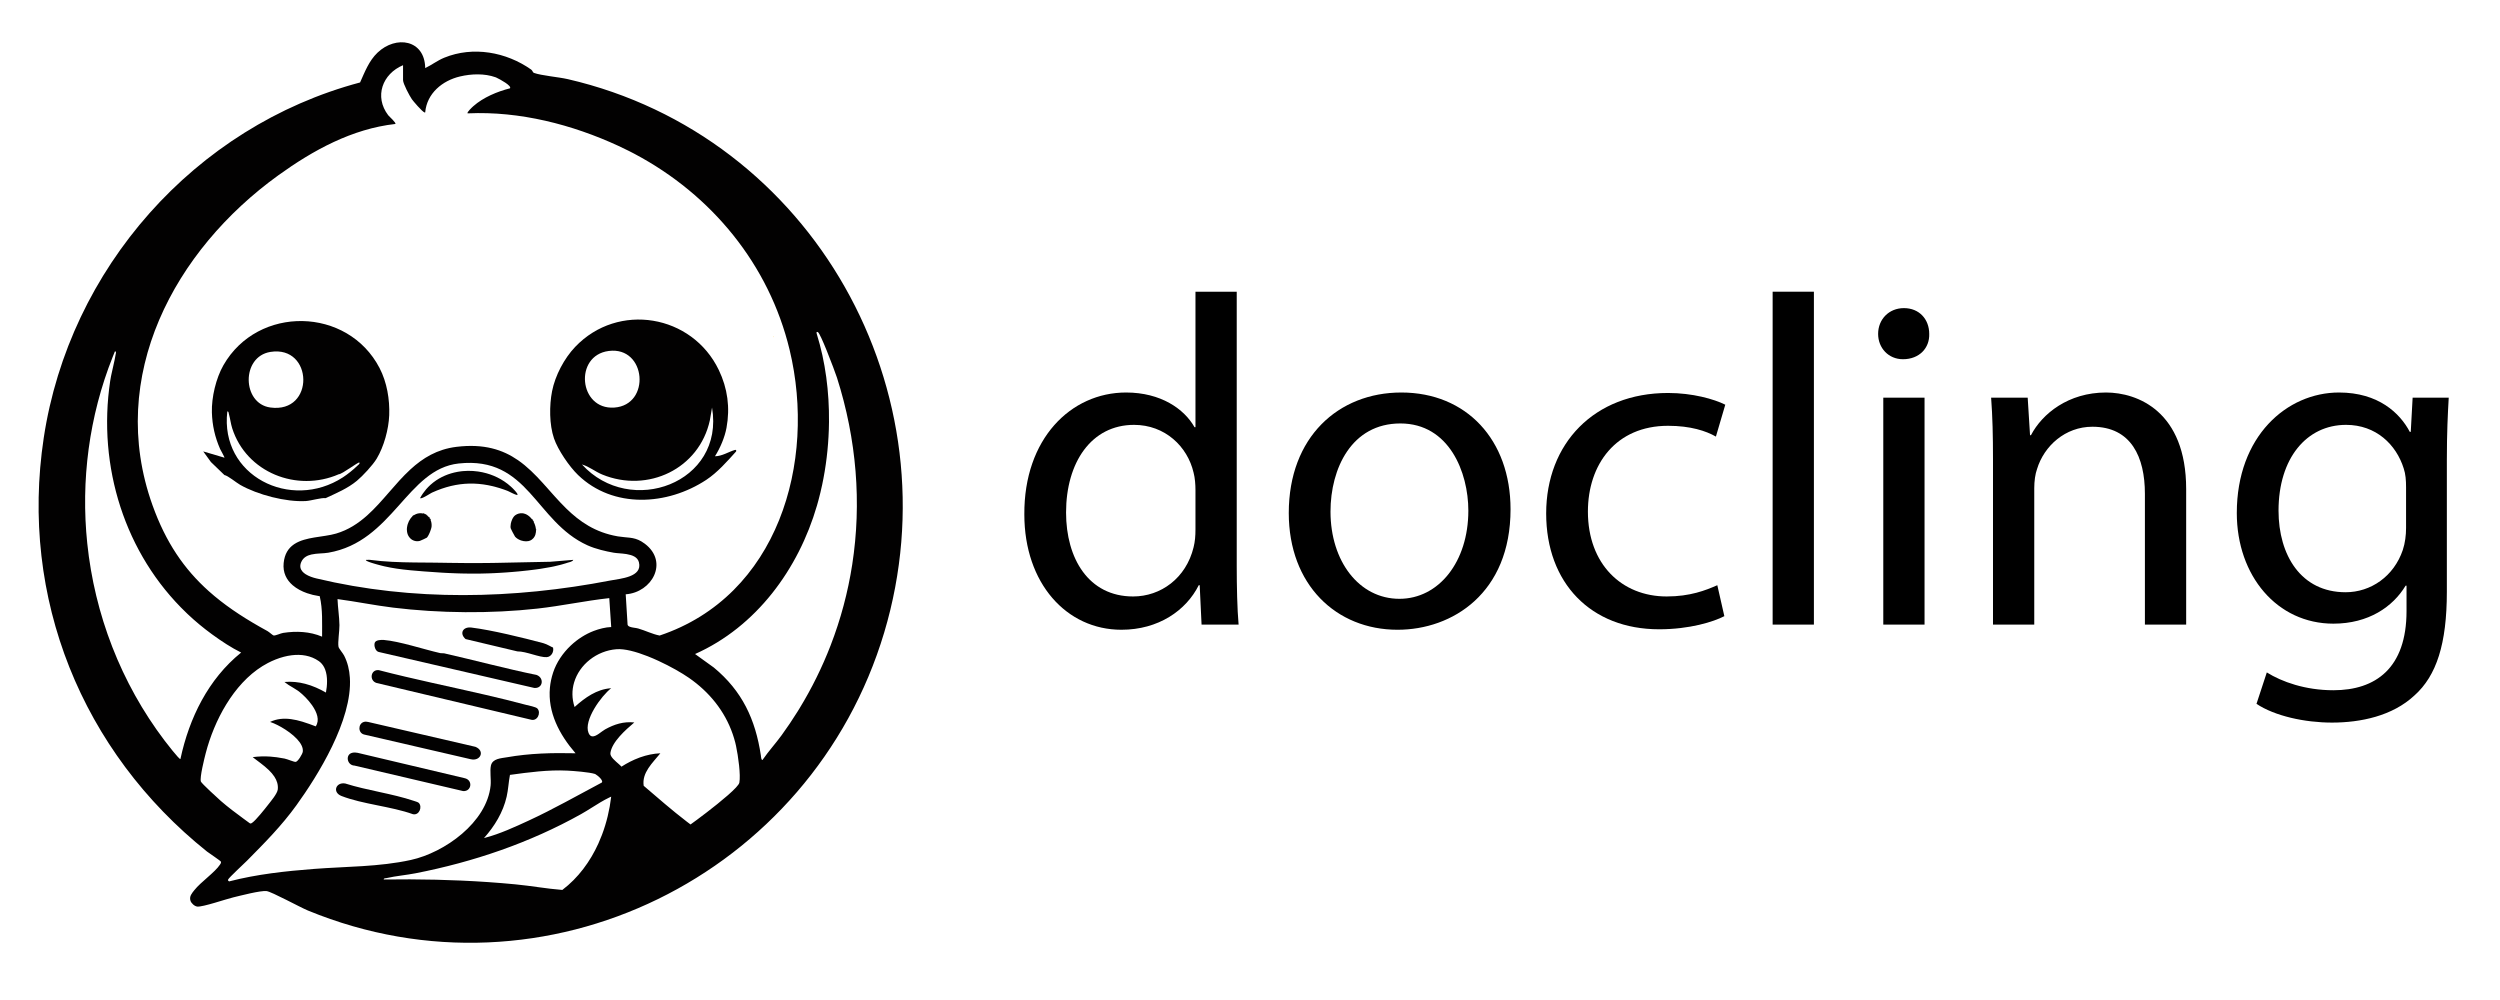 <?xml version="1.0" encoding="UTF-8"?><svg id="Layer_1" xmlns="http://www.w3.org/2000/svg" viewBox="0 0 5210.443 2085.099"><defs><style>.cls-1,.cls-2{fill:none;}.cls-3{fill:#fed45e;}.cls-2{stroke:#020101;stroke-linecap:round;stroke-linejoin:round;}.cls-4{fill:#020101;}</style></defs><path d="M2577.562,607.962v571.661c0,42.021.977,89.902,3.908,122.151h-77.199l-3.909-82.086h-1.954c-26.384,52.77-84.039,92.835-161.238,92.835-114.332,0-202.28-96.743-202.28-240.391-.977-157.33,96.742-254.073,212.053-254.073,72.312,0,121.173,34.203,142.671,72.313h1.954v-282.41h85.994ZM2491.568,1021.318c0-10.749-.977-25.407-3.909-36.157-12.704-54.724-59.609-99.675-124.105-99.675-88.925,0-141.693,78.176-141.693,182.735,0,95.766,46.905,174.919,139.739,174.919,57.655,0,110.424-38.111,126.059-102.606,2.932-11.727,3.909-23.453,3.909-37.134v-82.084Z"/><path d="M3148.24,1061.383c0,174.919-121.173,251.14-235.506,251.14-128.013,0-226.71-93.812-226.71-243.324,0-158.305,103.584-251.14,234.528-251.14,135.831,0,227.688,98.697,227.688,243.324ZM2772.995,1066.268c0,103.583,59.609,181.76,143.649,181.76,82.085,0,143.649-77.199,143.649-183.714,0-80.13-40.066-181.76-141.694-181.76s-145.603,93.812-145.603,183.714Z"/><path d="M3593.838,1284.185c-22.475,11.727-72.312,27.361-135.83,27.361-142.671,0-235.506-96.743-235.506-241.37,0-145.602,99.675-251.14,254.073-251.14,50.814,0,95.765,12.704,119.218,24.43l-19.544,66.451c-20.522-11.727-52.769-22.476-99.675-22.476-108.47,0-167.102,80.13-167.102,178.827,0,109.447,70.358,176.873,164.169,176.873,48.86,0,81.108-12.704,105.538-23.453l14.658,64.497Z"/><path d="M3694.486,607.962h85.994v693.812h-85.994v-693.812Z"/><path d="M4020.861,695.91c.977,29.315-20.52,52.768-54.723,52.768-30.292,0-51.791-23.453-51.791-52.768,0-30.294,22.476-53.747,53.745-53.747,32.248,0,52.768,23.453,52.768,53.747ZM3925.097,1301.774v-472.965h85.994v472.965h-85.994Z"/><path d="M4153.756,956.821c0-48.858-.977-88.925-3.91-128.013h76.221l4.887,78.176h1.954c23.453-44.95,78.176-88.925,156.353-88.925,65.472,0,167.101,39.088,167.101,201.303v282.412h-85.994v-272.639c0-76.221-28.338-139.739-109.447-139.739-56.677,0-100.652,40.065-115.309,87.948-3.908,10.749-5.862,25.407-5.862,40.065v284.366h-85.994v-344.953Z"/><path d="M5103.584,828.808c-1.954,34.203-3.908,72.313-3.908,129.969v274.593c0,108.468-21.499,174.919-67.426,215.961-45.929,42.996-112.378,56.677-171.988,56.677-56.679,0-119.219-13.681-157.33-39.088l21.499-65.472c31.269,19.545,80.13,37.134,138.762,37.134,87.948,0,152.443-45.929,152.443-165.147v-52.768h-1.954c-26.384,43.973-77.199,79.153-150.489,79.153-117.263,0-201.303-99.675-201.303-230.62,0-160.259,104.56-251.14,213.03-251.14,82.086,0,127.036,42.998,147.558,82.086h1.954l3.908-71.336h75.244ZM5014.659,1015.454c0-14.658-.977-27.361-4.885-39.088-15.635-49.837-57.656-90.879-120.196-90.879-82.084,0-140.716,69.38-140.716,178.827,0,92.833,46.906,170.034,139.739,170.034,52.768,0,100.652-33.225,119.219-87.948,4.885-14.66,6.839-31.271,6.839-45.929v-85.017Z"/><path class="cls-1" d="M1233.422,1683.261c12.357-6.835,24.579-13.885,36.649-21.166-12.67,6.066-24.646,13.635-36.649,21.166Z"/><path class="cls-1" d="M1273.787,1660.785c.018-.148.039-.297.056-.446-.319.143-.633.297-.951.442.344-.042.634-.032.894.003Z"/><path class="cls-1" d="M1247.172,1757.925c2.644-5.836,5.104-11.761,7.378-17.761-2.654,6.279-5.396,12.301-8.116,17.903.246-.047.492-.095.738-.142Z"/><path class="cls-1" d="M1589.166,1583.991c.385-.568.783-1.131,1.174-1.697l-1.357,1.676c.062.004.119.024.183.021Z"/><path class="cls-1" d="M908.468,1832.267c.021.357.073.753.169,1.203,17.35.409,34.689.995,52.021,1.767-5.92-.55-11.804-1-17.633-1.303-11.081-.576-23.13-1.192-34.556-1.668Z"/><path class="cls-1" d="M1588.411,1583.815c-.31-2.573-1.139-4.611-2.304-6.313.3,2.567.855,5.59,2.304,6.313Z"/><path class="cls-1" d="M1182.447,1606.121c-39.806-1.96-80.386,3.48-119.62,8.884-2.889,15.064-3.456,30.332-6.876,45.346-7.427,32.613-25.202,61.658-47.22,86.325.782-.197,1.566-.418,2.349-.624,21.528-24.409,38.856-53.04,46.164-85.128,3.42-15.014,3.987-30.282,6.876-45.346,39.234-5.405,79.814-10.845,119.62-8.884,13.194.65,45.533,3.147,57.241,6.855-.453-.247-.85-.434-1.157-.533-11.597-3.731-44.134-6.244-57.376-6.896Z"/><path class="cls-1" d="M363.143,1567.451c-4.772-5.428-9.422-10.977-13.87-16.711-11.61-14.963-22.244-30.802-32.546-46.664-2.576-3.966-5.131-7.932-7.675-11.887v-0c-68.495-106.466-113.919-230.738-126.536-357.515-.073-.735-.31-1.503-.66-2.294,15.321,147.53,69.872,290.735,161.262,411.249,2.77,3.652,30.709,40.02,32.907,38.366.043-.202.091-.404.135-.606-1.288-1.314-2.553-2.653-3.832-3.978-3.135-3.246-6.199-6.562-9.184-9.959Z"/><path class="cls-1" d="M391.932,1280.599c15.468,14.626,31.821,28.227,48.926,40.642-17.288-12.642-33.6-26.227-48.926-40.642Z"/><path class="cls-1" d="M476.742,1833.636c1.755-4.026,33.147-32.953,39.239-39.114,37.037-37.452,71.952-72.495,103.169-115.759,44.082-61.092,116.929-177.331,111.33-265.81-.427-.127-.852-.257-1.278-.385,5.493,88.45-67.271,204.541-111.344,265.621-31.217,43.264-66.132,78.307-103.169,115.759-6.092,6.161-37.485,35.087-39.239,39.114-1.07,2.455.8,2.585,1.997,3.952.172-.045.345-.085.518-.129-1.056-.81-2.077-1.288-1.223-3.249Z"/><path class="cls-1" d="M1662.322,1482.916c1.349-2.166,2.682-4.338,4.01-6.513-1.165,1.901-2.341,3.812-3.541,5.743-.158.255-.311.515-.469.77Z"/><path class="cls-1" d="M1728.699,870.607c-.282,2.982-.592,5.957-.923,8.926-.054,5.252-.164,10.502-.341,15.749.713-4.293,1.189-8.585,1.239-12.876.046-3.935.047-7.868.025-11.799Z"/><path class="cls-1" d="M1713.503,1010.499c-2.318,10.916-4.91,21.695-7.772,32.305,3.256-9.204,6.043-18.473,8.073-27.797.327-1.501.141-3.004-.301-4.508Z"/><path class="cls-1" d="M1636.622,1381.849c-4.73,5.564-9.404,11.173-13.956,16.882,4.552-5.709,9.226-11.318,13.956-16.882Z"/><path class="cls-1" d="M1704.969,1293.346c4.578-6.611,9.394-13.051,14.124-19.562-4.73,6.511-9.546,12.95-14.124,19.562Z"/><path class="cls-4" d="M1531.273,937.868c-12.888,3.869-26.611,13.029-41.172,13.048,10.834-16.91,20.426-39.561,24.06-59.273,7.745-42.022,2.332-82.194-16.068-120.511-55.522-115.618-209.796-142.085-299.269-48.205-22.903,24.031-41.766,59.753-48.204,92.392-5.855,29.68-5.871,69.595,4.017,98.417,8.166,23.801,31.596,58.391,50.213,76.324,73.248,70.557,186.068,63.484,267.133,10.043,23.263-15.336,43.705-38.624,62.247-59.278.614-2.748-.147-3.799-2.956-2.956ZM1268.629,731.49c78.559-10.243,88.526,112.829,11.499,117.976-73.803,4.931-84.322-108.481-11.499-117.976ZM1212.884,967.987c15.183,4.444,27.549,14.951,42.249,20.999,94.934,39.058,202.176-11.646,224.328-112.961l4.549-26.548c26.7,157.547-170.521,229.327-271.126,118.51Z"/><path class="cls-3" d="M1611.574,700.834v2.008c1.304-.669,1.304-1.339,0-2.008Z"/><path class="cls-4" d="M1119.968,1476.631c-3.183-3.383-18.176-6.13-23.551-7.568-27.93-7.47-56.054-14.303-84.265-20.851-74.325-17.25-149.277-32.453-223.028-51.596-16.988-1.305-19.811,21.901-4.536,26.762l68.813,16.36,252.598,60.054c13.943,4.488,22.309-14.297,13.97-23.16Z"/><path class="cls-4" d="M917.239,1361.12c-34.14-7.742-84.526-24.643-117.351-27.358-5.353-.443-16.746-.068-18.835,5.78-2.218,6.208,1.361,18.793,9.559,19.565l323.134,74.736c18.117,1.181,20.805-21,4.779-27.057-64.672-13.278-128.552-30.548-192.858-45.151-2.182-.495-5.453.159-8.427-.515Z"/><path class="cls-4" d="M738.867,1595.635l226.277,53.086c17.312,1.326,21.023-21.957,4.318-26.592l-224.083-53.11c-3.687-.831-7.382-.918-11.084-.091-15.172,3.393-11.252,26.18,4.571,26.706Z"/><path class="cls-4" d="M990.892,1556.511l-223.428-51.785c-3.01-.69-6.047-1.013-9.07-.113-12.502,3.721-12.615,23.406.922,26.385l221.807,51.373c20.461,4.794,30.202-17.559,9.769-25.859Z"/><path class="cls-4" d="M982.4,1307.923c-18.007-2.19-25.285,12.554-11.994,24.034l107.907,25.661c18.656-.172,46.149,12.996,61.174,11.97,9.556-.652,15.38-11.067,13.142-20.004-2.535-.577-12.125-6.931-20.064-9.059-41.606-11.151-108.439-27.527-150.164-32.602Z"/><path class="cls-4" d="M711.678,1658.976c43.946,17.187,103.456,21.611,148.995,37.982,13.245,2.823,19.946-15.322,12.248-23.493-1.664-1.766-7.916-3.48-10.653-4.403-44.759-15.081-97.206-21.632-142.724-36.107-19.539-3.393-27.476,18.351-7.865,26.021Z"/><path class="cls-4" d="M465.716,761.089c-15.665,27.371-24.973,67.056-24.102,98.417.747,26.906,6.336,51.578,17.142,76.254,1.281,2.924,9.772,17.334,8.957,18.138l-44.133-13.069,16.022,22.119,28.123,27.111c7.441,1.324,24.269,15.565,32.797,20.429,36.188,20.638,95.266,36.166,136.901,33.781,10.77-.617,32.745-7.391,41.197-6.005,22.554-10.501,45.832-20.151,65.217-36.213,12.215-10.121,33.194-32.757,41.234-46.136,15.061-25.062,24.985-61.357,26.111-90.384,1.284-33.101-4.74-68.842-20.085-98.417-66.339-127.855-253.647-131.365-325.38-6.026ZM563.615,733.454c89.627-14.31,93.259,128.744-.31,115.834-58.984-8.138-60.966-106.051.31-115.834ZM744.71,970.79c-8.339,8.151-20.292,17.747-30.108,24.122-108.88,70.712-256.625-3.534-240.832-137.404,2.892-.471,2.802,3.537,3.384,5.605,2.681,9.521,3.737,19.923,6.762,29.412,29.385,92.181,134.745,134.032,222.164,95.874,6.563.129,41.077-26.177,42.826-24.439,2.184,2.17-2.927,5.59-4.196,6.831Z"/><path class="cls-4" d="M1077.394,1071.817c-.502.238-1.005.496-1.507.775-.503.279-1.006.58-1.508.902-.742.475-1.455,1.064-2.136,1.745-.227.227-.45.465-.67.712-.293.33-.579.676-.858,1.038-.489.634-.953,1.318-1.397,2.036-.343.555-.672,1.131-.986,1.726-.209.396-.414.797-.61,1.207-.145.305-.287.613-.425.924-.551,1.246-1.041,2.542-1.464,3.857-.106.329-.207.658-.304.989-.292.991-.544,1.987-.756,2.975-.07.329-.136.657-.197.984-.367,1.961-.564,3.868-.57,5.61-.001.322.006.637.018.948.022.555.073,1.081.137,1.592.029.232.055.468.094.69.003.016.013.047.019.068.01.039.017.074.035.128.007.021.019.052.027.074.034.096.077.211.129.341.083.207.183.446.308.729.058.131.12.27.186.416.263.581.584,1.267.953,2.034.299.622.626,1.293.972,1.993.454.919.94,1.887,1.435,2.861,2.147,4.22,4.469,8.535,5.12,9.287,2.717,3.136,6.735,5.755,11.221,7.487.641.247,1.291.477,1.949.687,3.156,1.009,6.477,1.575,9.694,1.581.008,0,.017-0.0.025-0,1.556.001,3.087-.132,4.564-.407.152-.028.303-.059.454-.091.651-.136,1.291-.3,1.917-.494,1.878-.582,3.629-1.434,5.18-2.591,1.094-.817,2.074-1.708,2.947-2.662.375-.41.725-.835,1.06-1.268.556-.716,1.056-1.463,1.507-2.235.278-.477.537-.963.776-1.458.115-.239.226-.479.333-.722.288-.658.55-1.327.774-2.012.527-1.609.88-3.289,1.073-5.013.054-.485.096-.973.125-1.465.059-.983.068-1.978.03-2.98-.019-.501-.05-1.004-.092-1.508-.056-.672-.133-1.347-.23-2.022-.387-2.701-1.09-5.417-2.067-8.061-.366-.991-.771-1.973-1.211-2.939-.441-.967-.917-1.919-1.428-2.852s-1.055-1.847-1.63-2.737c-.576-.89-1.183-1.756-1.819-2.594-.566-.745-1.154-1.468-1.765-2.165-.61-.697-1.242-1.369-1.893-2.012s-1.323-1.257-2.012-1.84c-1.723-1.456-3.561-2.713-5.486-3.72-.77-.403-1.555-.766-2.352-1.086-1.195-.48-2.419-.864-3.665-1.139-.777-.172-1.563-.298-2.356-.383-.083-.009-.165-.019-.248-.027-2.522-.242-5.119-.037-7.747.704-.886.25-1.775.56-2.667.934-.334.14-.669.29-1.004.448Z"/><path class="cls-4" d="M1069.316,1079.026c.444-.718.909-1.402,1.397-2.036-.489.634-.953,1.318-1.397,2.036Z"/><path class="cls-2" d="M1110.407,1084.697c.576.89,1.12,1.804,1.63,2.737"/><path class="cls-2" d="M1108.588,1082.103c.636.838,1.244,1.704,1.819,2.594"/><path class="cls-2" d="M1116.974,1103.308c.042.504.073,1.007.092,1.508"/><path class="cls-4" d="M849.342,1112.579c.228.676.489,1.327.765,1.966.252.581.516,1.151.805,1.701.202.385.413.761.632,1.13.292.492.599.97.92,1.434.62.897,1.288,1.744,2.01,2.525.061.066.116.141.178.206,1.44,1.519,3.067,2.803,4.841,3.817,1.064.608,2.181,1.119,3.342,1.525,1.239.433,2.527.747,3.856.933.664.093,1.338.154,2.021.182,1.024.042,2.067.009,3.126-.103,1.058-.111,2.131-.301,3.215-.573,1.587-.398,13.879-6.162,14.459-6.709.232-.219.471-.479.716-.774.043-.052.087-.108.13-.162.403-.501.821-1.096,1.247-1.765.168-.265.338-.54.508-.827.079-.133.158-.267.237-.404.218-.378.437-.771.656-1.178.387-.721.773-1.486,1.155-2.28.097-.201.193-.404.288-.609.301-.643.597-1.302.886-1.971.126-.291.25-.584.373-.879.329-.786.646-1.581.949-2.375.507-1.33.957-2.643,1.358-3.913.317-1.002.609-1.982.838-2.891.1-.396.19-.78.27-1.151.07-.325.13-.636.185-.939.132-.735.219-1.406.246-1.985.238-4.956-.607-9.316-2.237-13.004-.326-.738-.683-1.448-1.07-2.131-.386-.683-.802-1.339-1.243-1.966-.442-.627-.91-1.227-1.403-1.797-1.051-1.217-2.212-2.303-3.461-3.252-.936-.712-1.921-1.346-2.946-1.901-.683-.37-1.383-.704-2.098-1.003-1.072-.448-2.177-.814-3.305-1.096-1.88-.471-3.823-.708-5.784-.701-.669.002-1.34.041-2.011.101-1.129.101-2.258.276-3.38.543-1.193.283-2.377.662-3.542,1.138-1.165.476-2.312,1.05-3.429,1.724-.559.337-1.11.699-1.653,1.087-.814.581-1.609,1.22-2.38,1.917-.771.697-1.519,1.452-2.239,2.267-.603.682-1.175,1.416-1.733,2.172-2.486,3.368-4.515,7.406-5.856,11.695-.286.916-.53,1.845-.752,2.778-.295,1.237-.533,2.485-.707,3.735-.124.896-.226,1.791-.284,2.684-.05.77-.074,1.538-.072,2.301.004,1.675.151,3.324.423,4.929.224,1.319.528,2.611.947,3.851Z"/><path class="cls-2" d="M861.995,1074.252c-.814.581-1.609,1.22-2.38,1.917"/><path class="cls-2" d="M896.249,1081.376c.386.683.744,1.394,1.07,2.131"/><path class="cls-2" d="M895.005,1079.41c-.442-.627-.91-1.227-1.403-1.797"/><path class="cls-2" d="M890.141,1074.361c-.936-.712-1.921-1.346-2.946-1.901"/><path class="cls-2" d="M881.793,1070.361c1.128.282,2.233.649,3.305,1.096"/><path class="cls-2" d="M887.196,1072.46c-.683-.37-1.383-.704-2.098-1.003"/><path class="cls-4" d="M763.201,1168.24c.291.254.689.522,1.181.802.164.094.338.188.522.284.276.144.575.291.894.44.371.173.769.35,1.192.53.366.155.749.312,1.15.471.269.107.545.214.829.322.175.067.352.134.532.201.389.145.786.291,1.197.437.317.113.642.227.971.341.39.135.788.271,1.193.407.428.144.864.288,1.307.432.38.124.765.248,1.154.372.379.121.76.241,1.146.362.877.274,1.77.546,2.672.816.601.18,1.205.359,1.811.536.606.177,1.212.352,1.817.526,1.059.303,2.115.6,3.153.887,2.077.575,4.085,1.114,5.921,1.596.459.121.907.238,1.343.351.49.127.965.25,1.422.367,3.197.82,5.512,1.38,6.149,1.525,8.792,2.002,17.38,3.57,25.904,4.85,4.689.704,9.358,1.321,14.031,1.875,5.257.623,10.52,1.166,15.82,1.665,8.834.831,17.774,1.536,26.973,2.277,12.724,1.025,25.497,1.923,38.297,2.647,4.267.241,8.536.464,12.808.665,5.696.268,11.395.499,17.096.688,2.851.095,5.702.179,8.553.252,2.89.074,5.781.137,8.671.189,5.666.101,11.332.157,16.996.164,2.832.003,5.663-.005,8.494-.027s5.661-.056,8.49-.104c.097-.002.193-.004.29-.005,5.46-.094,10.916-.239,16.366-.435.172-.006.345-.01.517-.016,3.748-.137,7.556-.3,11.406-.486.196-.01.392-.019.588-.029,3.735-.182,7.511-.387,11.316-.615,2.127-.127,4.261-.26,6.404-.4,2.027-.133,4.06-.272,6.097-.417,4.075-.29,8.167-.604,12.261-.942,3.924-.324,7.85-.67,11.765-1.036,2.214-.207,4.425-.42,6.63-.64,5.088-.509,10.146-1.053,15.145-1.631,5-.578,9.941-1.192,14.795-1.838,3.269-.435,6.564-.898,9.872-1.39,7.207-1.071,14.481-2.29,21.716-3.718,1.794-.354,3.586-.717,5.373-1.097.494-.105.987-.212,1.48-.319,3.987-.867,7.952-1.803,11.875-2.821,1.308-.339,2.611-.688,3.908-1.046,2.719-.75,5.414-1.542,8.08-2.379,1.333-.418,2.659-.848,3.976-1.289.319-.107.673-.213,1.054-.32.381-.108.788-.217,1.214-.33.567-.151,1.167-.308,1.78-.478s1.238-.353,1.857-.553c.309-.1.617-.205.921-.315,2.428-.881,4.587-2.097,5.216-4.008h-0l-24.607,2.04-23.587,1.956c-.17.004-.339.007-.509.011-16.307.361-32.63.663-48.954.973-16.324.31-32.647.63-48.954,1.025-4.064.099-8.116.185-12.16.261-4.044.076-8.078.14-12.105.195-8.054.109-16.079.176-24.09.208-5.341.021-10.675.026-16.008.017s-10.663-.032-15.996-.068c-10.666-.071-21.343-.193-32.065-.35-5.361-.079-10.733-.167-16.121-.263-6.266-.111-12.511-.186-18.741-.244-12.46-.117-24.856-.168-37.221-.317-30.914-.371-61.634-1.348-92.668-5.464-1.603-.213-3.323-.077-5.023.008-1.02.051-2.034.084-3.011.012-.101.073-.178.15-.232.23-.054.08-.086.164-.095.25-.015.14.026.287.119.443.094.155.24.318.433.487Z"/><path class="cls-4" d="M881.423,1028.487c2.133-3.096,4.406-6.037,6.804-8.822,1.37-1.592,2.782-3.133,4.232-4.624,1.45-1.491,2.939-2.931,4.465-4.322,3.813-3.476,7.853-6.637,12.082-9.489,3.867-2.607,7.891-4.954,12.045-7.043,2.077-1.045,4.186-2.025,6.324-2.941,8.347-3.577,17.132-6.17,26.138-7.809.381-.069.762-.139,1.144-.205,2.013-.347,4.035-.648,6.066-.9,1.305-.162,2.612-.309,3.923-.432,3.484-.326,6.987-.513,10.498-.563.032-0.0.065-.002.097-.003,3.542-.048,7.092.043,10.636.273,3.546.23,7.086.599,10.61,1.107,5.873.845,11.7,2.074,17.423,3.681,10.302,2.893,20.269,7.014,29.572,12.337,2.584,1.479,5.117,3.05,7.592,4.713,4.949,3.327,9.665,7.023,14.092,11.083,1.107,1.015,2.195,2.053,3.265,3.114s2.12,2.144,3.151,3.25c5.637,6.049,7.493,9.029,7.079,10.13-.059.157-.164.276-.312.36-.168.096-.391.146-.663.157s-.591-.02-.952-.086c-1.684-.306-4.274-1.378-7.101-2.691-1.212-.563-2.467-1.17-3.713-1.78-.415-.203-.83-.407-1.241-.609s-.82-.404-1.223-.602c-.403-.198-.802-.394-1.194-.585-.392-.191-.777-.378-1.153-.56-.376-.181-.743-.357-1.1-.525-.357-.168-.702-.329-1.035-.481s-.653-.295-.959-.427c-.459-.199-.884-.374-1.27-.521-2.111-.803-4.214-1.573-6.31-2.312-6.288-2.215-12.513-4.141-18.688-5.774-1.647-.435-3.29-.85-4.93-1.243-3.28-.787-6.547-1.49-9.803-2.109s-6.502-1.153-9.738-1.602c-3.237-.449-6.464-.813-9.686-1.092-3.15-.272-6.293-.46-9.431-.568-1.677-.058-3.352-.094-5.026-.105-1.603-.01-3.205.002-4.807.035-3.203.067-6.403.22-9.604.461-3.2.241-6.4.57-9.602.986-3.202.417-6.405.922-9.612,1.515s-6.419,1.276-9.636,2.047c-3.217.772-6.44,1.633-9.671,2.583s-6.471,1.992-9.72,3.123c-3.25,1.131-6.509,2.353-9.781,3.667-3.272,1.313-6.556,2.717-9.855,4.214-.195.088-.419.2-.657.321-.232.119-.483.252-.752.399-.188.103-.384.211-.589.326-.322.181-.658.372-1.017.58-.5.29-1.034.603-1.595.935-.841.498-1.743,1.036-2.684,1.595-.941.559-1.92,1.138-2.915,1.717-.332.193-.665.386-1,.579-1.338.77-2.692,1.527-4.009,2.225-.658.349-1.307.683-1.94.996-.316.156-.629.308-.937.453-.923.436-1.802.817-2.616,1.125s-1.562.541-2.222.68c-.44.093-.841.143-1.196.146-.012 0-.021-.002-.033-.002-.516-.001-.936-.103-1.233-.331l-0-0c1.843-3.409,3.837-6.661,5.97-9.758Z"/><path class="cls-4" d="M1183.499,164.964c-19.417-4.49-55.119-7.345-70.794-13.079-2.358-.863-2.767-4.872-5.615-6.878-52.088-36.707-121.246-49.262-181.236-24.731-14.112,5.771-25.976,15.138-39.632,21.608-.869-59.452-61.02-68.776-99.42-32.115-17.812,17.006-26.468,40.186-36.329,62.088C405.708,263.714,144.55,559.955,91.174,912.493c-50.532,333.757,79.67,653.892,340.193,862.238,4.007,3.205,28.905,19.555,29.186,21.341.396,2.519-.784,4.039-2.057,5.964-10.804,16.341-39.911,36.105-53.348,53.095-5.229,6.611-11.099,12.973-8.149,22.213,1.685,5.278,8.512,11.514,14.138,12.106,11.541,1.215,59.486-15.494,75.353-19.258,14.945-3.545,56.276-14.47,69.123-12.998,10.484,1.202,69.686,33.715,86.195,40.509,494.656,203.539,1049.828-73.817,1200.987-579.295,149.844-501.083-149.065-1035.452-659.296-1153.445ZM1517.08,1657.316c-26.519,23.283-66.995,53.347-77.895,61.009-2.694-2.012-5.377-4.053-8.056-6.106-30.546-23.413-60.137-49.338-89.549-74.48-4.15-27.423,18.623-47.81,34.266-67.225.147-.182.297-.364.442-.546-14.33.584-28.383,3.617-41.856,8.405-.722.256-1.441.519-2.159.786-12.921,4.794-25.287,11.183-36.824,18.56-.073.047-.147.092-.22.139-.446-.527-.961-1.077-1.522-1.645-1.002-1.015-2.166-2.091-3.426-3.217-7.761-6.931-19.116-15.722-18.099-23.513,3.021-23.148,31.976-48.665,49.208-63.226.222-.187.45-.38.667-.564-22.512-2.296-41.514,3.747-60.854,14.444-7.596,4.202-18.647,15.501-26.87,14.575-3.035-.342-5.689-2.336-7.636-6.987-10.99-26.253,26.734-77.635,47.115-93.375-.375.023-.745.06-1.119.088-29.06,2.194-53.311,19.44-74.262,38.303-.292.263-.587.526-.878.79-5.885-17.738-5.718-35.229-1.018-51.158,11.016-37.333,46.952-66.086,88.392-69.312,16.863-1.313,40.545,5.053,64.776,14.581,7.516,2.956,15.083,6.216,22.518,9.646,25.253,11.649,48.957,25.254,63.774,35.536,42.166,29.26,74.427,68.819,91.09,117.036,1.982,5.736,3.757,11.587,5.288,17.565.527,2.057,1.082,4.469,1.649,7.13,4.604,21.631,9.96,60.707,6.919,76.605-.432,2.256-2.988,5.783-7.022,10.147-4.225,4.572-10.076,10.067-16.841,16.006ZM580.28,365.206c72.389-52.169,153.598-96.729,243.657-106.829,2.537-2.181-12.777-15.473-14.88-18.24-29.549-38.884-12.01-86.217,30.958-104.269v31.132c0,7.433,13.542,32.713,18.418,39.829,1.884,2.75,21.53,26.401,26.735,27.65.454.109.81.066,1.023-.194,3.378-39.673,35.821-66.308,72.683-74.963,23.628-5.548,50.872-6.53,73.916,1.695.392.14,1.027.412,1.846.792,7.761,3.601,32.318,17.035,28.316,22.242-26.554,6.761-55.616,18.853-76.34,37.155-2.036,1.798-14.291,13.06-12.017,15.077.341-.016.683-.023,1.024-.039,107.361-4.851,216.882,23.254,313.652,67.985,7.028,3.249,13.98,6.623,20.872,10.096.324.163.648.325.972.489,2.19,1.105,4.365,2.229,6.54,3.355,1.201.624,2.406,1.242,3.603,1.873.69.362,1.373.733,2.061,1.097,159.454,84.76,279.559,229.938,322.372,407.983,56.535,235.111-24.642,513-270.915,595.468-15.067-2.885-29.585-10.372-44.7-14.728-2.428-.7-5.71-1.115-9.004-1.629-2.948-.46-5.904-1-8.267-1.892-1.026-.387-1.936-.844-2.688-1.388-1.13-.817-1.901-1.832-2.132-3.128l-3.9-63.191c54.997-3.883,90.051-67.339,39.894-105.366-2.547-1.931-4.994-3.561-7.37-4.942-8.368-4.865-15.849-6.643-23.715-7.64-7.498-.95-15.353-1.197-24.655-2.724-.361-.059-.717-.115-1.082-.178-46.757-8.094-79.15-30.841-106.872-57.855-34.606-33.722-61.933-74.094-100.823-100.925-31.623-21.817-70.891-34.683-127.943-27.733-40.542,4.939-70.377,23.453-96.079,47.029-32.16,29.5-57.852,66.922-89.908,95.657-18.681,16.745-39.52,30.543-65.076,38.082-13.333,3.934-29.549,5.503-45.379,8.164-7.346,1.235-14.607,2.706-21.46,4.758-7.088,2.122-13.734,4.869-19.582,8.617-.614.393-1.218.799-1.813,1.215-11.22,7.833-19.17,19.741-21.045,38.69-1.984,20.049,6.051,35.248,18.872,46.286,8.415,7.245,18.889,12.698,29.953,16.549,7.922,2.757,16.142,4.692,24.122,5.879.738.11,1.474.215,2.207.312.02.086.036.172.056.257,6.464,27.581,4.741,56.045,4.894,84.151-25.631-10.85-53.747-12.05-81.134-7.842-5.191.798-15.7,5.92-19.794,5.384-.073-.01-.159-.007-.228-.021-1.637-.314-9.273-7.301-12.703-9.173-5.262-2.872-10.437-5.753-15.532-8.646-40.713-23.121-76.122-47.099-106.825-74.564-51.32-45.906-89.495-101.557-117.297-179.266-96.152-268.753,45.959-531.517,262.514-687.584ZM627.657,1171.814c2.183-5.231,5.552-8.894,9.659-11.503,3.472-2.205,7.473-3.652,11.744-4.636,11.463-2.638,24.853-1.957,35.087-3.709,134.763-23.063,164.104-174.368,271.951-185.99,145.641-15.696,159.031,120.978,268.183,170.497.049.022.101.043.15.066,8.586,3.881,18.219,7.037,27.996,9.619,9.008,2.379,18.137,4.274,26.682,5.785,6.338,1.121,16.058,1.272,25.463,2.686.536.081,1.07.168,1.604.257,11.731,1.963,22.635,6.111,25.42,16.864,8.068,31.156-38.605,34.087-59.332,38.085-201.604,38.887-412.268,43.796-613.082-4.365-6.916-1.659-15.432-4.408-22.118-8.677-2.649-1.692-5-3.628-6.862-5.824-4.189-4.941-5.855-11.22-2.544-19.155ZM418.629,1628.779c-2.598-8.571,7.335-48.203,10.212-59.266,17.553-67.502,57.457-143.426,118.101-181.168,3.598-2.239,7.375-4.402,11.292-6.448,10.345-5.405,21.676-10,33.332-13.048,5.332-1.394,10.732-2.461,16.137-3.137,19.954-2.497,39.965.377,56.835,12.178,1.068.747,2.065,1.553,3.015,2.396,4.633,4.109,7.896,9.298,10.104,15.087,5.66,14.839,4.416,33.587,1.654,48.03-6.817-3.901-13.719-7.409-20.739-10.434-7.361-3.172-14.852-5.807-22.51-7.798-13.751-3.575-28.04-5.073-43.094-3.834.426.374.862.733,1.298,1.092,2.321,1.914,4.767,3.629,7.282,5.24,6.27,4.016,12.958,7.425,19.182,11.806.936.659,1.864,1.332,2.776,2.041,7.94,6.175,18.8,16.668,27,28.436,10.185,14.616,16.265,31.199,7.532,43.919-8.936-3.388-18.313-6.912-27.892-9.788-7.804-2.343-15.742-4.246-23.691-5.291-14.776-1.942-29.583-.908-43.605,5.888.446.135.909.285,1.379.441,8.002,2.655,19.476,8.275,30.68,15.546,2.858,1.855,5.699,3.816,8.459,5.864,5.737,4.256,11.126,8.881,15.61,13.677,8.114,8.679,13.261,17.92,12.122,26.556-.602,4.565-10.229,20.943-14.938,21.164-3.631.17-17.194-5.775-23.172-6.957-5.489-1.085-10.834-1.989-16.113-2.702-4.565-.616-9.081-1.084-13.59-1.394-11.94-.82-23.85-.528-36.599,1.124,1.432,1.151,2.945,2.325,4.514,3.524,3.74,2.856,7.813,5.856,11.957,9.023,5.902,4.512,11.942,9.364,17.349,14.633,4.364,4.253,8.313,8.777,11.447,13.61,5.15,7.943,8.094,16.721,7.023,26.509-.964,8.808-14.287,24.398-20.21,32.046-6.463,8.346-25.558,32.362-33.042,37.381-.951.638-1.679,1.247-2.502,1.5-.723.223-1.518.173-2.614-.411-1.772-1.298-3.556-2.602-5.339-3.905-2.659-1.944-5.324-3.896-7.996-5.856-16-11.737-32.116-23.8-46.897-36.659-5.904-5.136-40.607-36.852-41.749-40.618ZM1252.474,1631.922c-49.935,26.483-99.275,54.59-150.632,78.337-28.799,13.316-60.131,27.735-90.763,35.793-.783.206-1.567.427-2.349.624,22.019-24.668,39.793-53.712,47.22-86.325,3.419-15.014,3.987-30.282,6.876-45.346,39.234-5.404,79.814-10.845,119.62-8.884,13.242.652,45.779,3.165,57.376,6.896.307.099.704.286,1.157.533,5.398,2.944,19.822,15.587,11.494,18.373ZM376.024,1581.994c-2.198,1.654-30.138-34.713-32.907-38.366-91.39-120.514-145.941-263.719-161.262-411.249-13.556-130.538,3.609-264.457,53.215-389.051,1.395-3.503,2.806-7.001,4.251-10.488.059-.142.115-.286.174-.428.9-.12,1.465.092,1.801.509,1.013,1.259-.057,4.394-.312,5.996-2.333,14.652-6.583,29.875-9.553,44.938-.662,3.359-1.262,6.709-1.761,10.044-26.752,178.736,30.644,360.744,159.035,483.615.31.299.612.607.923.905.764.731,1.535,1.453,2.303,2.18,15.326,14.415,31.638,28,48.926,40.642.219.16.434.324.653.484.656.478,1.314.952,1.971,1.428,18.789,13.61,38.231,26.461,59.094,36.895-68.516,55.372-108.092,136.236-126.416,221.34-.044.202-.091.404-.135.606ZM477.446,1837.015c-1.198-1.367-3.067-1.497-1.997-3.952,1.755-4.027,33.147-32.953,39.239-39.114,37.037-37.452,71.952-72.496,103.169-115.759,44.073-61.08,116.837-177.171,111.344-265.621-1.028-16.546-4.788-32.128-11.993-46.198-2.715-5.301-10.963-14.59-11.709-18.401-1.785-9.112,2.133-32.894,1.954-45.155-.256-17.553-3.34-36.55-4.007-54.225,38.618,5.117,77.09,13.032,115.764,17.787,96.372,11.847,204.191,12.802,300.742,2.044,50.163-5.589,99.729-16.347,149.893-21.853l.048.722,3.973,59.551c-11.343.236-25.46,3.968-36.167,8.027-17.489,6.63-34.023,17.224-48.055,30.456-16.726,15.772-29.896,35.294-36.849,56.368-3.546,10.748-5.718,21.338-6.684,31.746-4.708,50.751,19.338,97.174,53.426,136.492-48.456-1.109-95.511-.021-143.275,8.388-11.735,2.066-29.731,2.48-33.052,17.161-2.568,11.351.604,28.838-.666,41.513-7.727,77.115-95.922,139.859-166.09,155.273-66.443,14.595-134.829,13.515-202.208,18.728-59.234,4.583-118.797,11.017-176.284,25.896-.172.045-.346.085-.518.129ZM1247.172,1757.925c-17.111,37.768-41.984,71.709-75.183,96.866-32.774-2.538-65.287-8.538-97.99-11.676-37.772-3.625-75.539-6.192-113.341-7.876-17.332-.772-34.671-1.358-52.021-1.767-36.201-.854-72.45-.963-108.781-.428-.505-2.991,3.764-2.488,5.989-2.997,19.455-4.446,40.575-6.133,60.323-9.996,120.469-23.57,237.683-63.345,344.764-123.22,7.622-4.262,15.061-8.907,22.49-13.568,12.003-7.531,23.979-15.1,36.649-21.166.936-.448,1.878-.882,2.822-1.313.318-.145.632-.299.951-.442-.017.148-.039.297-.056.446-3.165,26.854-9.535,53.78-19.237,79.378-2.274,6.001-4.734,11.926-7.378,17.761ZM1662.322,1482.916c-10.455,16.781-21.555,33.296-33.332,49.501-12.331,16.968-26.845,32.829-38.65,49.877-.392.565-.789,1.128-1.174,1.697-.065.003-.121-.017-.183-.021-.205-.014-.395-.067-.572-.155-1.449-.723-2.004-3.746-2.304-6.313-.148-1.268-.237-2.423-.343-3.121-11.366-75.225-38.92-134.191-98.063-183.131l-39.091-28.155c127.658-56.737,215.677-177.235,254.058-309.341,1.054-3.628,2.073-7.28,3.063-10.95,2.861-10.61,5.454-21.389,7.772-32.305,7.915-37.276,12.614-76.137,13.932-115.217.177-5.247.287-10.497.341-15.749.646-62.806-7.513-125.708-25.342-183.061-.803-2.582-1.451-6.049,2.22-4.229.034.017.074.05.11.072,2.714,1.683,10.117,18.316,17.832,37.305,9.608,23.65,19.693,50.935,21.78,57.481,41.088,128.857,51.598,261.656,31.809,389.494-8.911,57.567-23.975,114.124-45.157,168.865-17.425,45.031-38.997,88.828-64.698,130.944-1.327,2.175-2.66,4.347-4.01,6.513Z"/></svg>